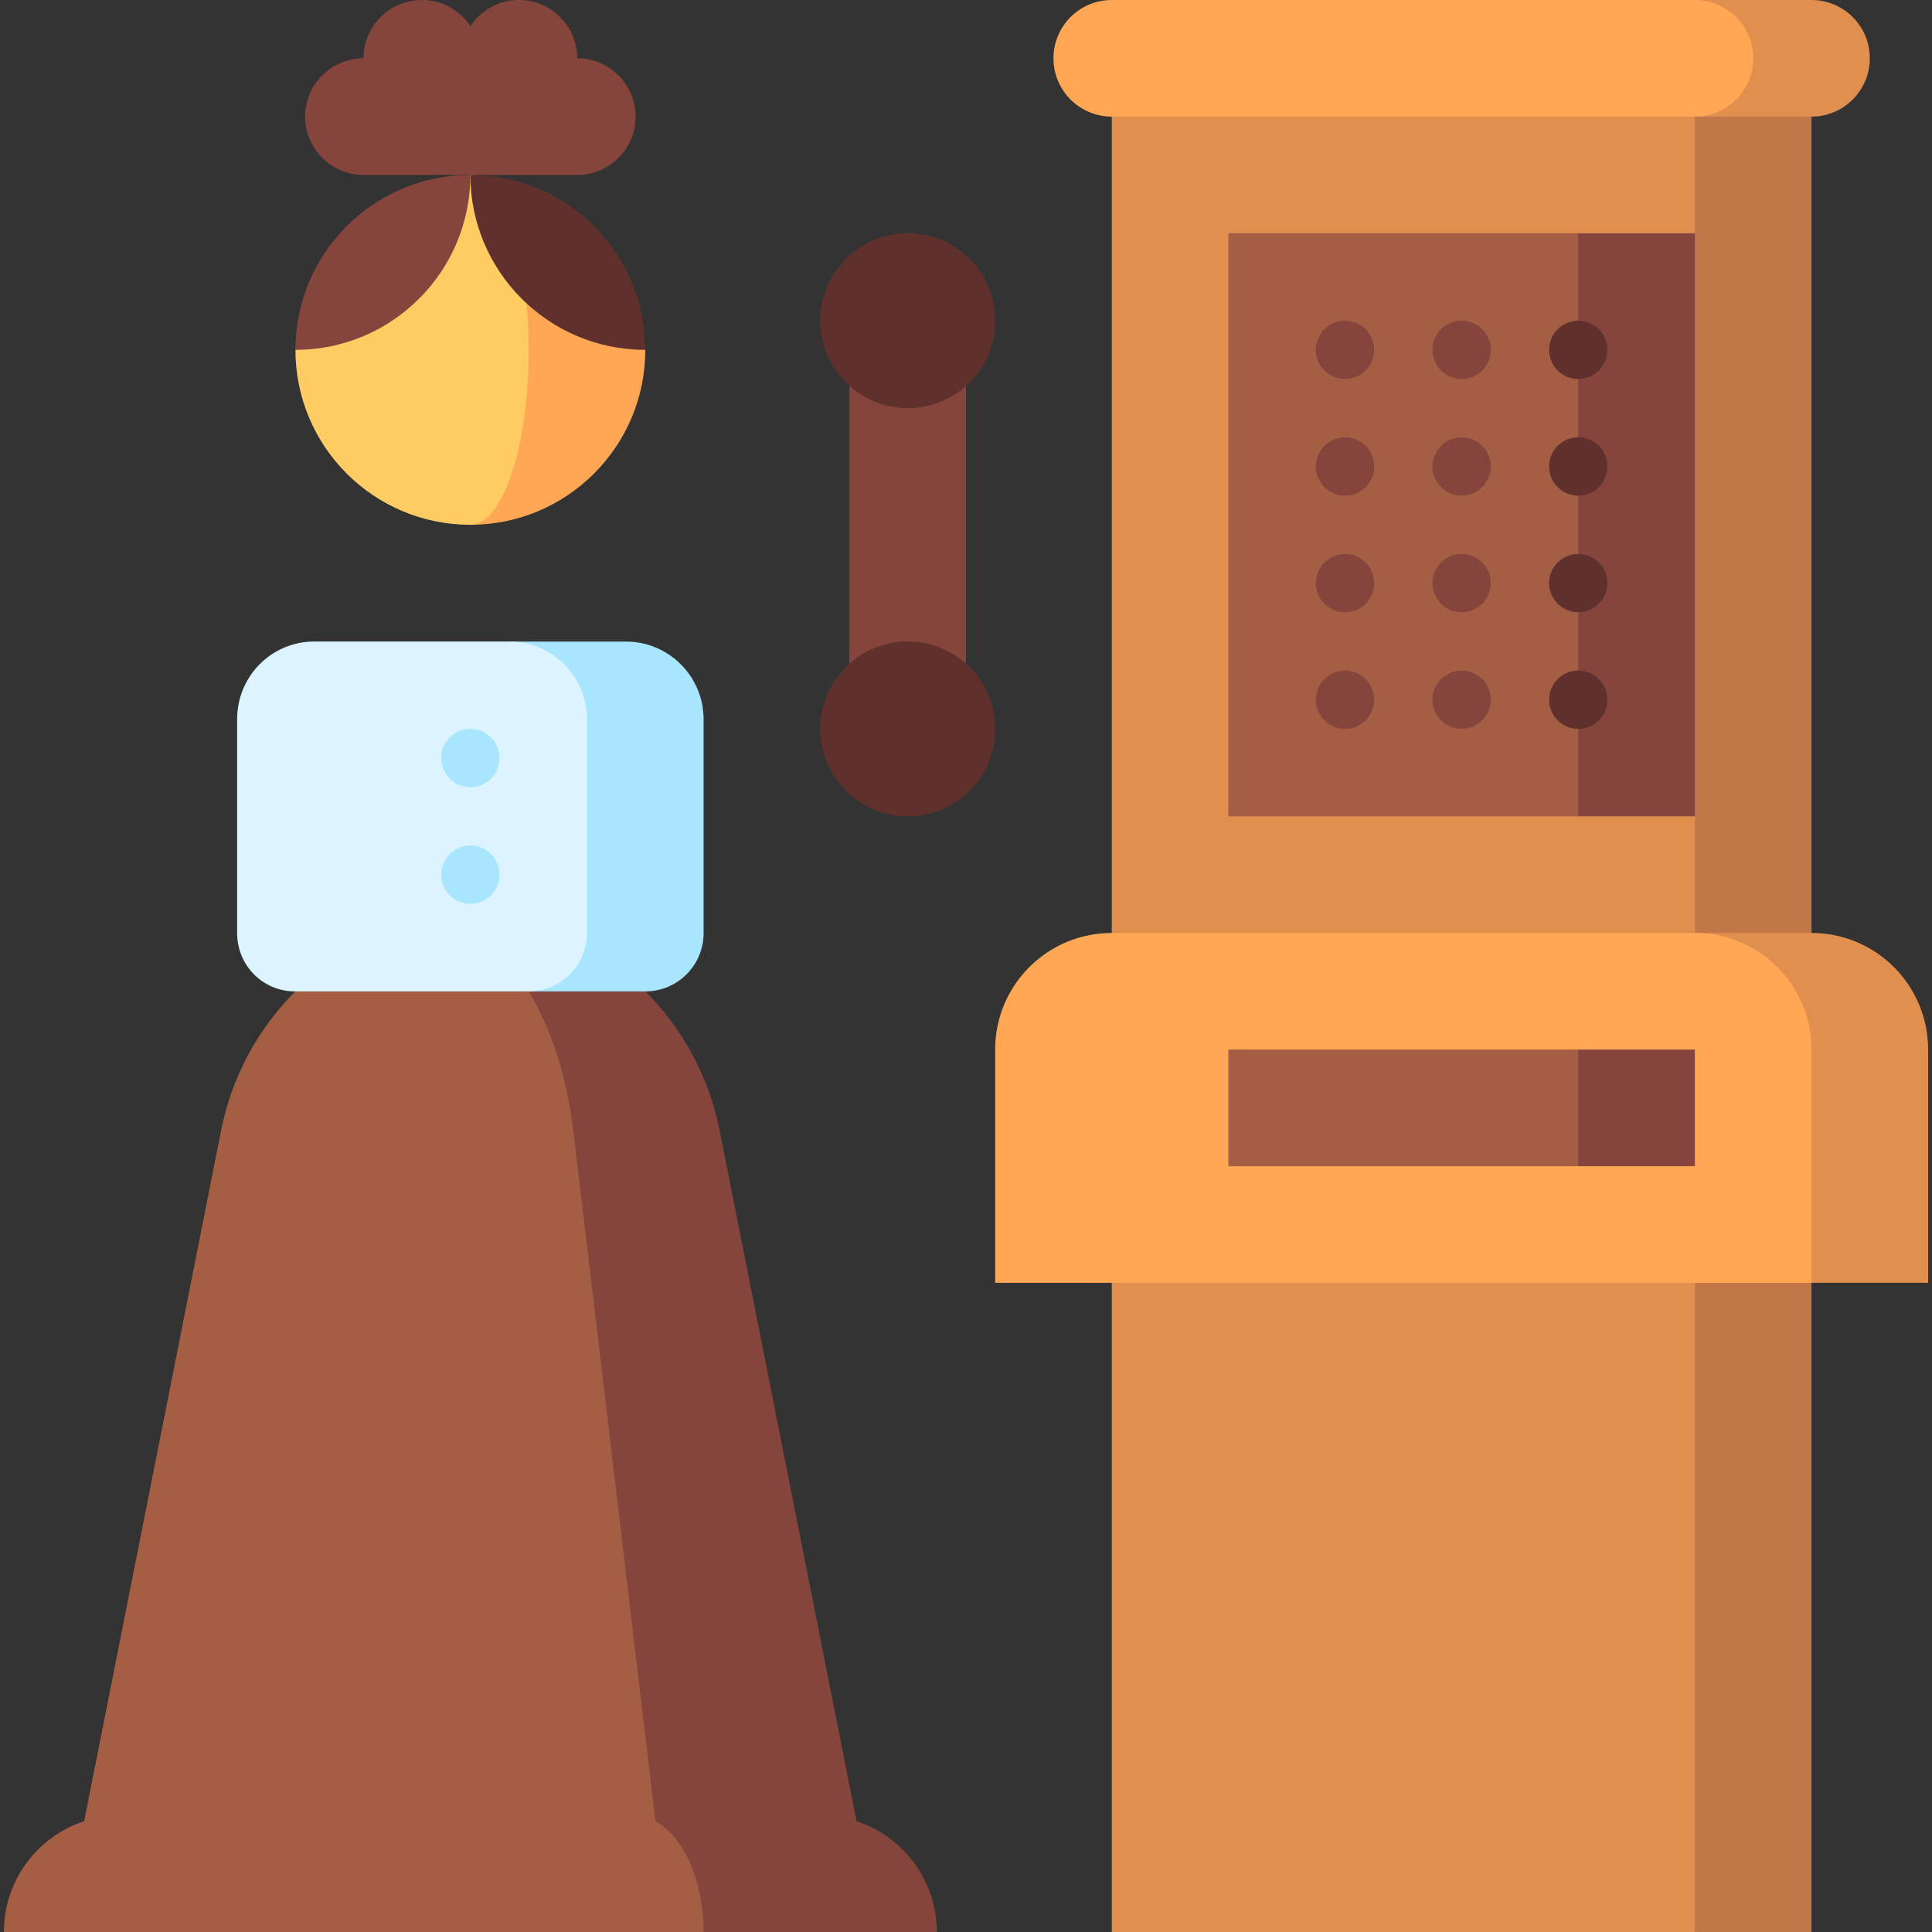 <svg id="Capa_1" enable-background="new 0 0 497 497" height="512" viewBox="0 0 497 497" width="512" xmlns="http://www.w3.org/2000/svg"><rect x="0" y="0" width="497" height="497" fill="#333333" stroke="none"/><g><path d="m218.5 82.5h30v105h-30z" fill="#85453d"/><path d="m376 15h90v240h-90z" fill="#c27749"/><path d="m286 255v-240h150v45l-30 75 30 75v45z" fill="#e18f4e"/><path d="m406 210-30-74.999 30-75.001h30v150z" fill="#85453d"/><path d="m316 60h90v150h-90z" fill="#a45e43"/><path d="m376 300 60 197h30v-197z" fill="#c27749"/><path d="m286 300h150v197h-150z" fill="#e18f4e"/><path d="m466 240h-30l30 90h30v-60c0-16.568-13.431-30-30-30z" fill="#e18f4e"/><path d="m436 240h-150c-16.569 0-30 13.431-30 30v60h210v-60c0-16.568-13.431-30-30-30z" fill="#ffa754"/><path d="m406 300-15-15 15-15h30v30z" fill="#85453d"/><path d="m316 270h90v30h-90z" fill="#a45e43"/><circle cx="406" cy="90" fill="#60312c" r="7.5"/><circle cx="376" cy="90" fill="#85453d" r="7.5"/><circle cx="346" cy="90" fill="#85453d" r="7.5"/><circle cx="406" cy="120" fill="#60312c" r="7.5"/><circle cx="376" cy="120" fill="#85453d" r="7.5"/><circle cx="346" cy="120" fill="#85453d" r="7.5"/><circle cx="406" cy="150" fill="#60312c" r="7.5"/><circle cx="376" cy="150" fill="#85453d" r="7.5"/><circle cx="346" cy="150" fill="#85453d" r="7.5"/><circle cx="406" cy="180" fill="#60312c" r="7.5"/><circle cx="376" cy="180" fill="#85453d" r="7.5"/><circle cx="346" cy="180" fill="#85453d" r="7.5"/><path d="m466 0h-30v30h30c8.284 0 15-6.716 15-15s-6.716-15-15-15z" fill="#e18f4e"/><path d="m436 0h-150c-8.284 0-15 6.716-15 15s6.716 15 15 15h150c8.284 0 15-6.716 15-15s-6.716-15-15-15z" fill="#ffa754"/><circle cx="233.5" cy="82.5" fill="#60312c" r="22.5"/><circle cx="233.5" cy="187.5" fill="#60312c" r="22.5"/><path d="m220.349 468.494-35.226-177.697c-2.688-13.558-9.34-26.014-19.114-35.788l-29.999.001-60.01 149.99 105 92h60c0-13.303-8.662-24.576-20.651-28.506z" fill="#85453d"/><path d="m168.61 468.49-21.13-177.69c-1.62-13.56-5.61-26.02-11.47-35.79l-60.01-.01c-9.78 9.78-16.44 22.23-19.12 35.8l-35.23 177.69c-11.99 3.93-20.65 15.21-20.65 28.51h180c0-13.3-5.2-24.58-12.39-28.51z" fill="#a45e43"/><path d="m181 185.039c0-11.05-8.95-20-20-20h-30l5 90h30c8.28 0 15-6.71 15-15z" fill="#a8e5ff"/><path d="m151 185.025c0-11.046-8.954-20-20-20h-50.13c-11.046 0-19.87 8.954-19.87 20v55.004c0 8.284 6.586 15 14.87 15h60.13c8.284 0 15-6.716 15-15z" fill="#dbf4ff"/><circle cx="121" cy="195" fill="#a8e5ff" r="7.5"/><circle cx="121" cy="225" fill="#a8e5ff" r="7.5"/><path d="m148.5 15c0-8.284-6.716-15-15-15-5.22 0-9.813 2.67-12.5 6.715-2.686-4.045-7.28-6.715-12.5-6.715-8.284 0-15 6.716-15 15-8.284 0-15 6.716-15 15s6.716 15 15 15h55c8.284 0 15-6.716 15-15s-6.716-15-15-15z" fill="#85453d"/><path d="m121 45v90c24.853 0 45-20.147 45-45z" fill="#ffa754"/><path d="m121 45-45 45c0 24.853 20.147 45 45 45 8.284 0 15-20.147 15-45s-6.716-45-15-45z" fill="#ffcb63"/><path d="m121 45c-24.853 0-45 20.147-45 45 24.853 0 45-20.147 45-45z" fill="#85453d"/><path d="m166 90c0-24.853-20.147-45-45-45 0 24.853 20.147 45 45 45z" fill="#60312c"/></g></svg>